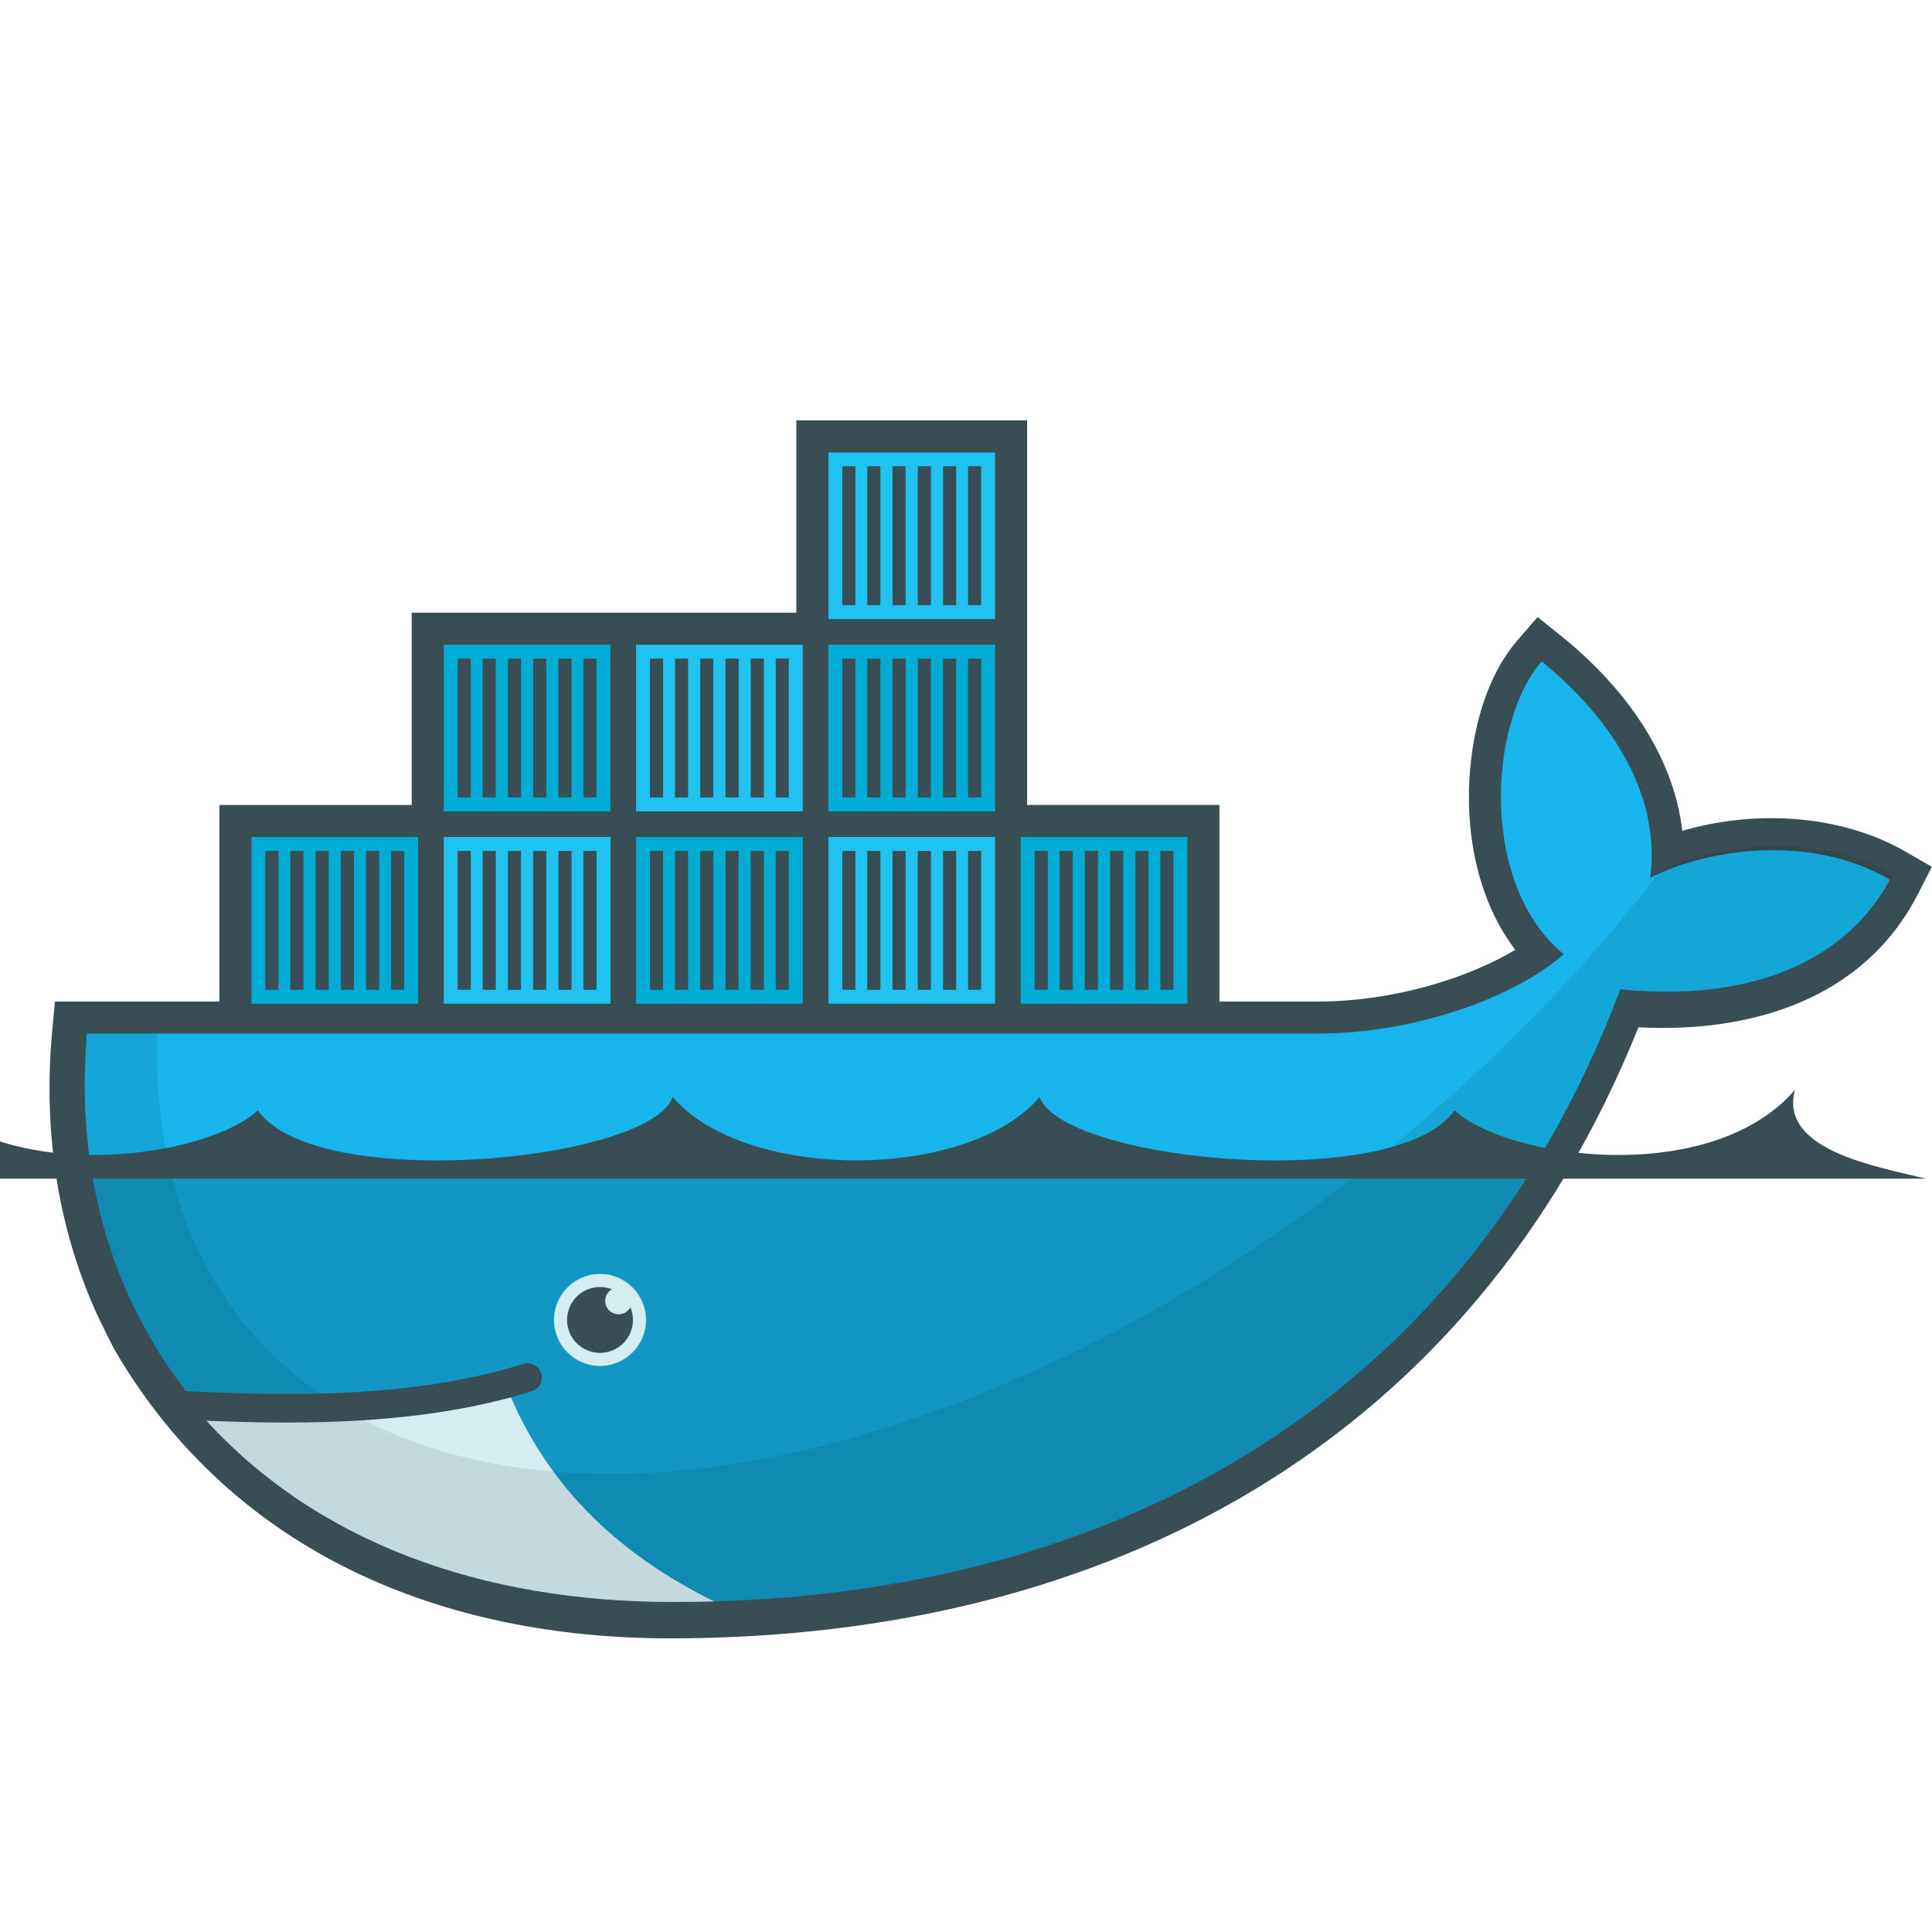 <?xml version="1.0" encoding="utf-8"?>
<svg viewBox="0 0 300 300" xmlns="http://www.w3.org/2000/svg">
  <defs>
    <clipPath id="clipPath8">
      <path d="M 76.485 1.322 L 76.485 47.321 L 54.485 47.321 L 54.485 70.32 L 36.066 70.32 C 35.988 70.986 35.925 71.653 35.86 72.32 C 34.709 84.851 36.897 96.408 41.923 106.288 L 43.61 109.319 C 44.622 111.136 45.802 112.842 47.048 114.507 C 48.293 116.169 48.734 117.089 49.517 118.194 C 62.805 133.13 82.615 140.319 105.485 140.319 C 156.134 140.319 199.119 117.881 218.142 67.477 C 231.639 68.862 244.587 65.401 250.487 53.883 C 241.088 48.459 229.008 50.198 222.049 53.696 L 240.487 1.322 L 168.486 47.321 L 145.486 47.321 L 145.486 1.322 L 76.485 1.322 Z" id="path10"/>
    </clipPath>
  </defs>
  <g transform="matrix(1.306, 0, 0, 1.306, -33.285, 65.492)" style="">
    <path d="M 147.609 45.562 L 170.475 45.562 L 170.475 68.937 L 182.037 68.937 C 187.376 68.937 192.867 67.986 197.924 66.273 C 200.408 65.43 203.197 64.258 205.648 62.783 C 202.42 58.569 200.772 53.248 200.287 48.002 C 199.628 40.868 201.067 31.582 205.896 25.998 L 208.299 23.218 L 211.163 25.52 C 218.375 31.314 224.439 39.41 225.508 48.639 C 234.192 46.084 244.386 46.689 252.04 51.106 L 255.18 52.918 L 253.527 56.143 C 247.054 68.777 233.522 72.69 220.292 71.998 C 200.495 121.306 157.394 144.65 105.135 144.65 C 78.136 144.65 53.365 134.558 39.259 110.603 C 38.432 109.115 37.724 107.559 36.973 106.031 C 32.205 95.487 30.621 83.936 31.696 72.395 L 32.018 68.937 L 51.571 68.937 L 51.571 45.563 L 74.437 45.563 L 74.437 22.697 L 120.169 22.697 L 120.169 -0.169 L 147.609 -0.169 L 147.609 45.563" id="path14" style="fill:#394d54"/>
    <g clip-path="url(#clipPath8)" id="g16" transform="matrix(1, 0, 0, 1, 0.121, -0.17)">
      <g id="g18">
        <g transform="translate(0,-22.866)" id="g20">
          <path d="m 123.859,3.811 19.818,0 0,19.817 -19.818,0 z" id="path22" style="fill:#00acd3"/>
          <path d="m 123.859,26.676 19.818,0 0,19.818 -19.818,0 z" id="path24" style="fill:#20c2ef"/>
          <path d="m 126.292,21.977 0,-16.516 m 2.972,16.516 0,-16.516 m 3.002,16.516 0,-16.516 m 3.003,16.516 0,-16.516 m 3.003,16.516 0,-16.516 m 2.971,16.516 0,-16.516" id="path26" style="stroke:#394d54;stroke-width:1.56"/>
          <path d="m 126.292,21.977 0,-16.516 m 2.972,16.516 0,-16.516 m 3.002,16.516 0,-16.516 m 3.003,16.516 0,-16.516 m 3.003,16.516 0,-16.516 m 2.971,16.516 0,-16.516" id="use28" style="stroke:#394d54;stroke-width:1.56" transform="matrix(1, 0, 0, 1, 0, 22.866)"/>
        </g>
        <g transform="matrix(1, 0, 0, -1, 22.866, 27.439)" id="use30">
          <path d="m 123.859,3.811 19.818,0 0,19.817 -19.818,0 z" style="fill:#00acd3"/>
          <path d="m 123.859,26.676 19.818,0 0,19.818 -19.818,0 z" style="fill:#20c2ef"/>
          <path d="m 126.292,21.977 0,-16.516 m 2.972,16.516 0,-16.516 m 3.002,16.516 0,-16.516 m 3.003,16.516 0,-16.516 m 3.003,16.516 0,-16.516 m 2.971,16.516 0,-16.516" style="stroke:#394d54;stroke-width:1.56"/>
          <path d="m 126.292,21.977 0,-16.516 m 2.972,16.516 0,-16.516 m 3.002,16.516 0,-16.516 m 3.003,16.516 0,-16.516 m 3.003,16.516 0,-16.516 m 2.971,16.516 0,-16.516" style="stroke:#394d54;stroke-width:1.56" transform="matrix(1, 0, 0, 1, 0, 22.866)"/>
        </g>
      </g>
      <g id="use32" transform="matrix(1, 0, 0, 1, -91.464, 45.732)">
        <g transform="translate(0,-22.866)">
          <path d="m 123.859,3.811 19.818,0 0,19.817 -19.818,0 z" style="fill:#00acd3"/>
          <path d="m 123.859,26.676 19.818,0 0,19.818 -19.818,0 z" style="fill:#20c2ef"/>
          <path d="m 126.292,21.977 0,-16.516 m 2.972,16.516 0,-16.516 m 3.002,16.516 0,-16.516 m 3.003,16.516 0,-16.516 m 3.003,16.516 0,-16.516 m 2.971,16.516 0,-16.516" style="stroke:#394d54;stroke-width:1.56"/>
          <path d="m 126.292,21.977 0,-16.516 m 2.972,16.516 0,-16.516 m 3.002,16.516 0,-16.516 m 3.003,16.516 0,-16.516 m 3.003,16.516 0,-16.516 m 2.971,16.516 0,-16.516" style="stroke:#394d54;stroke-width:1.56" transform="matrix(1, 0, 0, 1, 0, 22.866)"/>
        </g>
        <g transform="matrix(1, 0, 0, -1, 22.866, 27.439)">
          <path d="m 123.859,3.811 19.818,0 0,19.817 -19.818,0 z" style="fill:#00acd3"/>
          <path d="m 123.859,26.676 19.818,0 0,19.818 -19.818,0 z" style="fill:#20c2ef"/>
          <path d="m 126.292,21.977 0,-16.516 m 2.972,16.516 0,-16.516 m 3.002,16.516 0,-16.516 m 3.003,16.516 0,-16.516 m 3.003,16.516 0,-16.516 m 2.971,16.516 0,-16.516" style="stroke:#394d54;stroke-width:1.56"/>
          <path d="m 126.292,21.977 0,-16.516 m 2.972,16.516 0,-16.516 m 3.002,16.516 0,-16.516 m 3.003,16.516 0,-16.516 m 3.003,16.516 0,-16.516 m 2.971,16.516 0,-16.516" style="stroke:#394d54;stroke-width:1.56" transform="matrix(1, 0, 0, 1, 0, 22.866)"/>
        </g>
      </g>
      <g id="use34" transform="matrix(1, 0, 0, 1, -45.732, 45.732)">
        <g transform="translate(0,-22.866)">
          <path d="m 123.859,3.811 19.818,0 0,19.817 -19.818,0 z" style="fill:#00acd3"/>
          <path d="m 123.859,26.676 19.818,0 0,19.818 -19.818,0 z" style="fill:#20c2ef"/>
          <path d="m 126.292,21.977 0,-16.516 m 2.972,16.516 0,-16.516 m 3.002,16.516 0,-16.516 m 3.003,16.516 0,-16.516 m 3.003,16.516 0,-16.516 m 2.971,16.516 0,-16.516" style="stroke:#394d54;stroke-width:1.56"/>
          <path d="m 126.292,21.977 0,-16.516 m 2.972,16.516 0,-16.516 m 3.002,16.516 0,-16.516 m 3.003,16.516 0,-16.516 m 3.003,16.516 0,-16.516 m 2.971,16.516 0,-16.516" style="stroke:#394d54;stroke-width:1.56" transform="matrix(1, 0, 0, 1, 0, 22.866)"/>
        </g>
        <g transform="matrix(1, 0, 0, -1, 22.866, 27.439)">
          <path d="m 123.859,3.811 19.818,0 0,19.817 -19.818,0 z" style="fill:#00acd3"/>
          <path d="m 123.859,26.676 19.818,0 0,19.818 -19.818,0 z" style="fill:#20c2ef"/>
          <path d="m 126.292,21.977 0,-16.516 m 2.972,16.516 0,-16.516 m 3.002,16.516 0,-16.516 m 3.003,16.516 0,-16.516 m 3.003,16.516 0,-16.516 m 2.971,16.516 0,-16.516" style="stroke:#394d54;stroke-width:1.56"/>
          <path d="m 126.292,21.977 0,-16.516 m 2.972,16.516 0,-16.516 m 3.002,16.516 0,-16.516 m 3.003,16.516 0,-16.516 m 3.003,16.516 0,-16.516 m 2.971,16.516 0,-16.516" style="stroke:#394d54;stroke-width:1.56" transform="matrix(1, 0, 0, 1, 0, 22.866)"/>
        </g>
      </g>
      <g id="use36" transform="matrix(1, 0, 0, 1, 0, 45.732)">
        <g transform="translate(0,-22.866)">
          <path d="m 123.859,3.811 19.818,0 0,19.817 -19.818,0 z" style="fill:#00acd3"/>
          <path d="m 123.859,26.676 19.818,0 0,19.818 -19.818,0 z" style="fill:#20c2ef"/>
          <path d="m 126.292,21.977 0,-16.516 m 2.972,16.516 0,-16.516 m 3.002,16.516 0,-16.516 m 3.003,16.516 0,-16.516 m 3.003,16.516 0,-16.516 m 2.971,16.516 0,-16.516" style="stroke:#394d54;stroke-width:1.56"/>
          <path d="m 126.292,21.977 0,-16.516 m 2.972,16.516 0,-16.516 m 3.002,16.516 0,-16.516 m 3.003,16.516 0,-16.516 m 3.003,16.516 0,-16.516 m 2.971,16.516 0,-16.516" style="stroke:#394d54;stroke-width:1.56" transform="matrix(1, 0, 0, 1, 0, 22.866)"/>
        </g>
        <g transform="matrix(1, 0, 0, -1, 22.866, 27.439)">
          <path d="m 123.859,3.811 19.818,0 0,19.817 -19.818,0 z" style="fill:#00acd3"/>
          <path d="m 123.859,26.676 19.818,0 0,19.818 -19.818,0 z" style="fill:#20c2ef"/>
          <path d="m 126.292,21.977 0,-16.516 m 2.972,16.516 0,-16.516 m 3.002,16.516 0,-16.516 m 3.003,16.516 0,-16.516 m 3.003,16.516 0,-16.516 m 2.971,16.516 0,-16.516" style="stroke:#394d54;stroke-width:1.56"/>
          <path d="m 126.292,21.977 0,-16.516 m 2.972,16.516 0,-16.516 m 3.002,16.516 0,-16.516 m 3.003,16.516 0,-16.516 m 3.003,16.516 0,-16.516 m 2.971,16.516 0,-16.516" style="stroke:#394d54;stroke-width:1.56" transform="matrix(1, 0, 0, 1, 0, 22.866)"/>
        </g>
      </g>
    </g>
    <path d="M 221.691 54.21 C 223.225 42.295 214.308 32.935 208.777 28.492 C 202.405 35.859 201.414 55.169 211.412 63.299 C 205.833 68.255 194.075 72.747 182.037 72.747 L 34.121 72.747 C 32.951 85.314 34.121 145.83 34.121 145.83 L 251.121 145.83 L 250.135 54.406 C 240.736 48.983 228.651 50.712 221.691 54.21" clip-path="url(#clipPath8)" id="path38" style="fill:#17b5eb"/>
    <path d="M 34.121 88.83 L 34.121 145.83 L 251.121 145.83 L 251.121 88.83" clip-path="url(#clipPath8)" id="path40" style="fill-opacity:0.17"/>
    <path d="M 111.359 140.72 C 97.819 134.295 90.387 125.561 86.252 116.026 L 45.121 117.83 L 66.121 145.83 L 111.359 140.72" clip-path="url(#clipPath8)" id="path42" style="fill:#d4edf1"/>
    <path d="M 222.621 53.768 L 222.621 53.799 C 201.76 80.688 171.838 104.178 139.715 116.518 C 111.06 127.525 86.077 127.578 68.84 118.737 C 66.984 117.688 65.164 116.525 63.34 115.424 C 50.703 106.592 43.586 91.983 44.184 72.737 L 34.121 72.737 L 34.121 145.83 L 251.121 145.83 L 251.121 49.83 L 226.121 49.83 L 222.621 53.768 Z" clip-path="url(#clipPath8)" id="path44" style="fill-opacity:0.085"/>
    <path d="M 45.746 116.862 C 59.911 117.637 75.029 117.776 88.215 113.643" id="path46" style="fill:none;stroke:#394d54;stroke-width:3.4;stroke-linecap:round"/>
    <path d="M 102.292 106.79 C 102.292 109.808 99.844 112.256 96.825 112.256 C 93.806 112.256 91.357 109.808 91.357 106.79 C 91.357 103.771 93.806 101.322 96.825 101.322 C 99.844 101.322 102.292 103.771 102.292 106.79 Z" id="path48" style="fill:#d4edf1"/>
    <path d="M 98.243 103.138 C 97.765 103.414 97.443 103.931 97.443 104.522 C 97.443 105.405 98.158 106.119 99.041 106.119 C 99.645 106.119 100.171 105.783 100.442 105.287 C 100.634 105.749 100.741 106.257 100.741 106.79 C 100.741 108.952 98.988 110.704 96.825 110.704 C 94.663 110.704 92.909 108.952 92.909 106.79 C 92.909 104.626 94.663 102.873 96.825 102.873 C 97.325 102.873 97.802 102.967 98.243 103.138 Z" id="path50" style="fill:#394d54"/>
    <path d="M 0.121 89.993 L 254.449 89.993 C 248.911 88.588 236.928 86.69 238.904 79.433 C 228.835 91.085 204.551 87.607 198.423 81.862 C 191.598 91.76 151.868 87.998 149.097 80.287 C 140.542 90.327 114.03 90.327 105.474 80.287 C 102.702 87.998 62.972 91.76 56.147 81.862 C 50.019 87.607 25.737 91.085 15.667 79.433 C 17.643 86.69 5.66 88.588 0.121 89.993" id="path52" style="fill:#394d54"/>
  </g>
</svg>